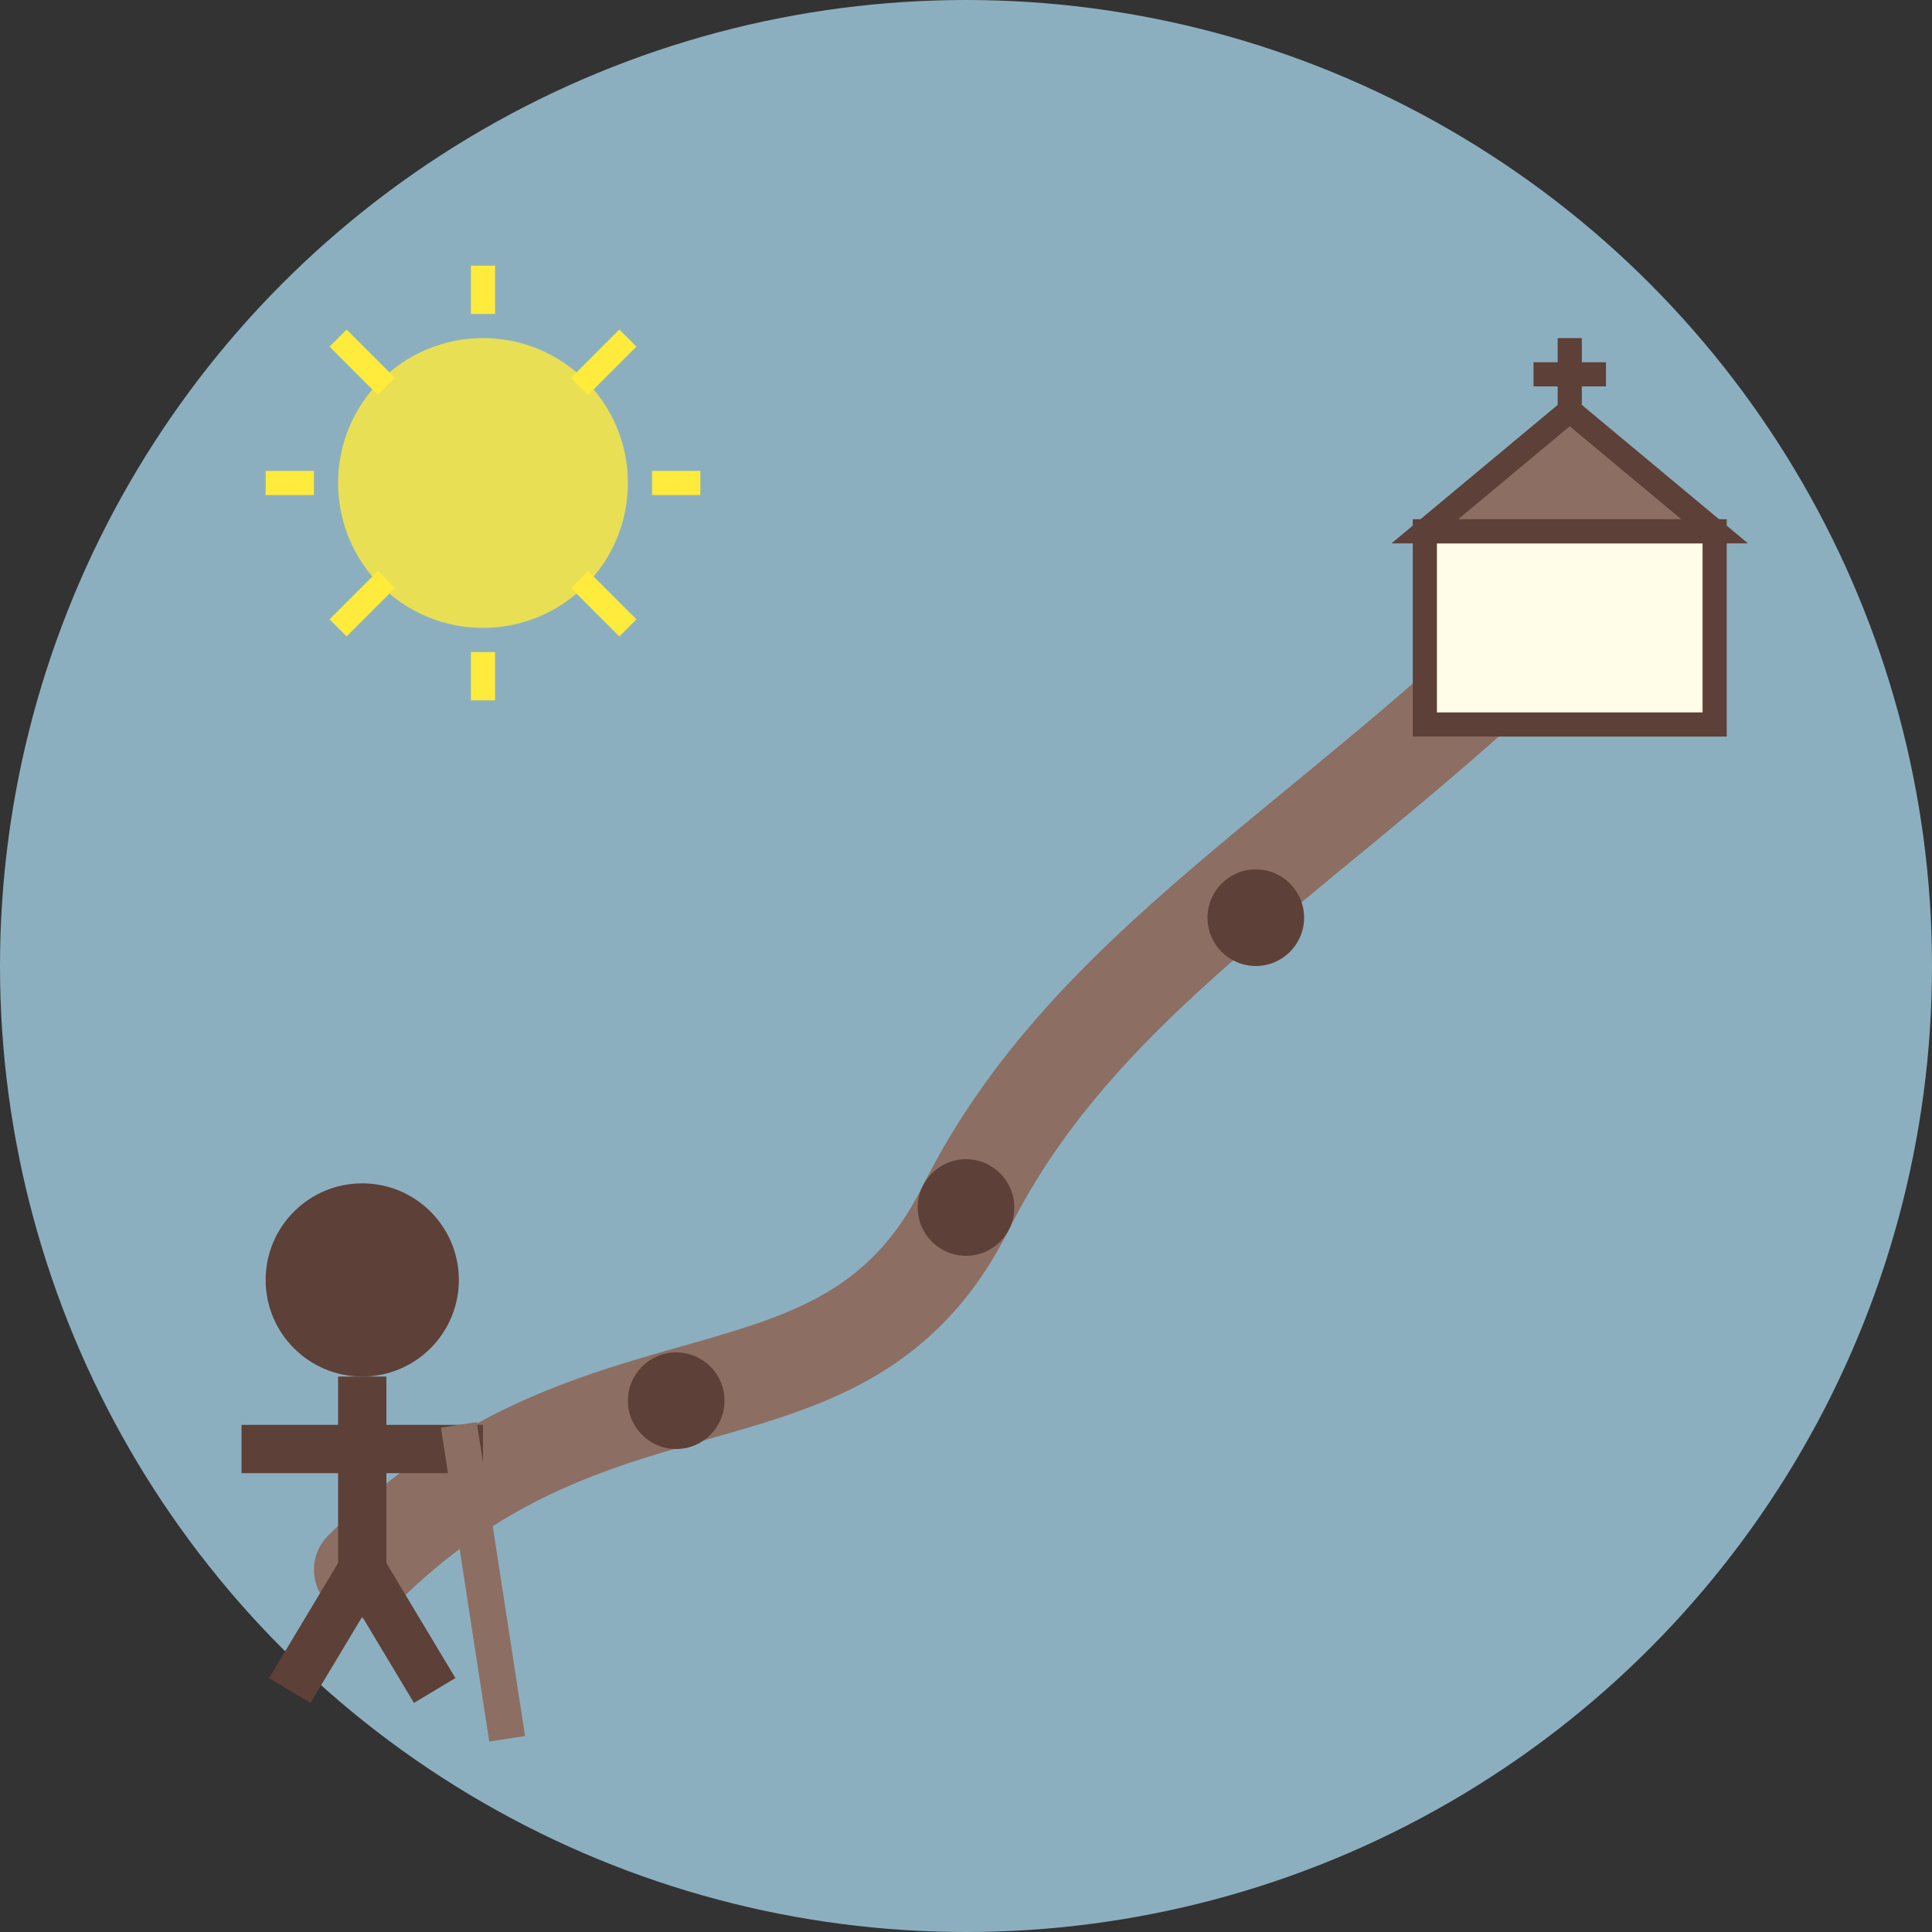 <?xml version="1.0" encoding="UTF-8"?>
<svg width="80" height="80" viewBox="0 0 80 80" xmlns="http://www.w3.org/2000/svg">
  <rect x="0" y="0" width="80" height="80" fill="#333333" stroke="none"/>
  <!-- Background Circle -->
  <circle cx="40" cy="40" r="40" fill="#B3E5FC" opacity="0.7"/>
  
  <!-- Path/Road -->
  <path d="M15,65 C25,55 35,60 40,50 C45,40 55,35 65,25" fill="none" stroke="#8D6E63" stroke-width="4" stroke-linecap="round"/>
  
  <!-- Church/Monastery at Destination -->
  <g transform="translate(65, 25)">
    <!-- Main Building -->
    <rect x="-6" y="-3" width="12" height="8" fill="#FFFDE7" stroke="#5D4037" stroke-width="1"/>
    
    <!-- Roof & Cross -->
    <polygon points="-6,-3 0,-8 6,-3" fill="#8D6E63" stroke="#5D4037" stroke-width="1"/>
    <rect x="-0.5" y="-11" width="1" height="3" fill="#5D4037"/>
    <rect x="-1.5" y="-10" width="3" height="1" fill="#5D4037"/>
  </g>
  
  <!-- Pilgrim Figure -->
  <g transform="translate(15, 65)">
    <!-- Head -->
    <circle cx="0" cy="-12" r="4" fill="#5D4037"/>
    
    <!-- Body -->
    <line x1="0" y1="-8" x2="0" y2="0" stroke="#5D4037" stroke-width="2"/>
    
    <!-- Arms -->
    <line x1="-5" y1="-5" x2="5" y2="-5" stroke="#5D4037" stroke-width="2"/>
    
    <!-- Legs -->
    <line x1="0" y1="0" x2="-3" y2="5" stroke="#5D4037" stroke-width="2"/>
    <line x1="0" y1="0" x2="3" y2="5" stroke="#5D4037" stroke-width="2"/>
    
    <!-- Walking Stick -->
    <line x1="4" y1="-6" x2="6" y2="7" stroke="#8D6E63" stroke-width="1.5"/>
  </g>
  
  <!-- Milestone Markers Along Path -->
  <circle cx="40" cy="50" r="2" fill="#5D4037"/>
  <circle cx="28" cy="58" r="2" fill="#5D4037"/>
  <circle cx="52" cy="38" r="2" fill="#5D4037"/>
  
  <!-- Sun -->
  <circle cx="20" cy="20" r="6" fill="#FFEB3B" opacity="0.8"/>
  <g transform="translate(20, 20)">
    <line x1="-9" y1="0" x2="-7" y2="0" stroke="#FFEB3B" stroke-width="1"/>
    <line x1="7" y1="0" x2="9" y2="0" stroke="#FFEB3B" stroke-width="1"/>
    <line x1="0" y1="-9" x2="0" y2="-7" stroke="#FFEB3B" stroke-width="1"/>
    <line x1="0" y1="7" x2="0" y2="9" stroke="#FFEB3B" stroke-width="1"/>
    <line x1="-6" y1="-6" x2="-4" y2="-4" stroke="#FFEB3B" stroke-width="1"/>
    <line x1="4" y1="-4" x2="6" y2="-6" stroke="#FFEB3B" stroke-width="1"/>
    <line x1="-6" y1="6" x2="-4" y2="4" stroke="#FFEB3B" stroke-width="1"/>
    <line x1="4" y1="4" x2="6" y2="6" stroke="#FFEB3B" stroke-width="1"/>
  </g>
</svg>